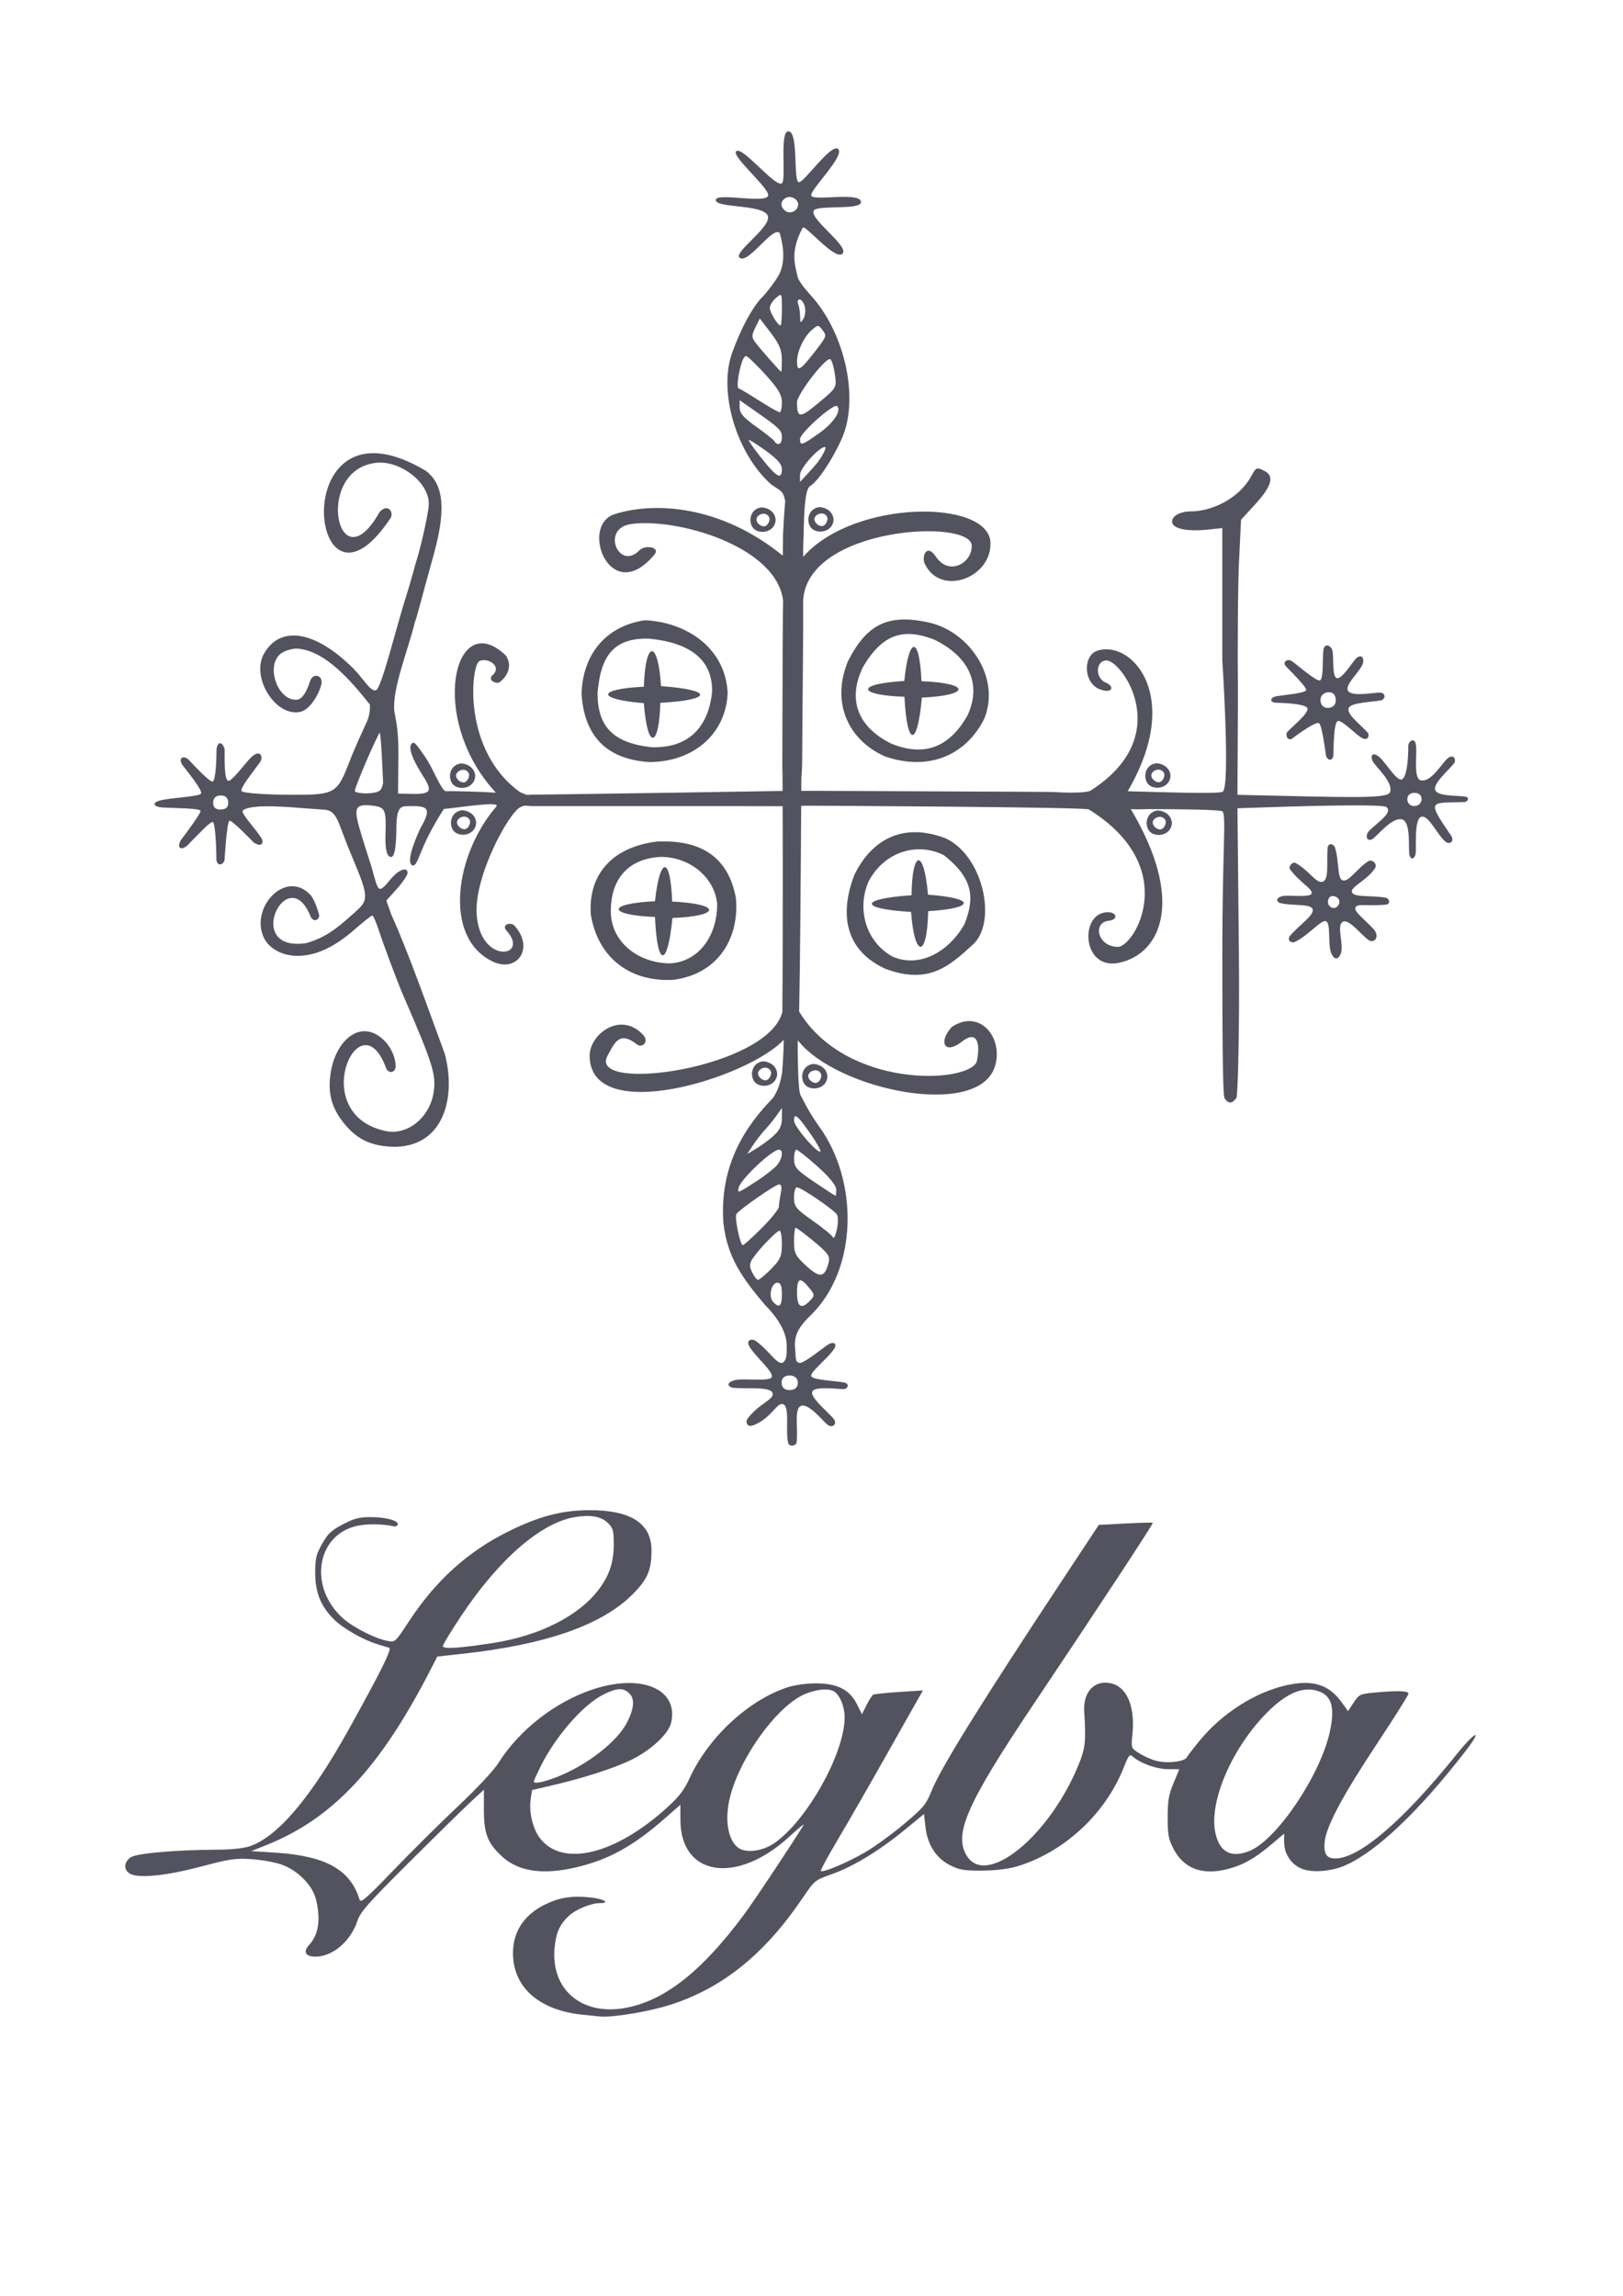 <?xml version="1.0" encoding="UTF-8" standalone="no"?>
<!-- Created with Inkscape (http://www.inkscape.org/) -->

<svg
   xmlns:dc="http://purl.org/dc/elements/1.1/"
   xmlns:cc="http://creativecommons.org/ns#"
   xmlns:rdf="http://www.w3.org/1999/02/22-rdf-syntax-ns#"
   xmlns:svg="http://www.w3.org/2000/svg"
   xmlns="http://www.w3.org/2000/svg"
   xmlns:sodipodi="http://sodipodi.sourceforge.net/DTD/sodipodi-0.dtd"
   xmlns:inkscape="http://www.inkscape.org/namespaces/inkscape"
   width="210mm"
   height="297mm"
   viewBox="0 0 210 297"
   version="1.1"
   id="svg8"
   inkscape:version="0.92.2 (5c3e80d, 2017-08-06)"
   sodipodi:docname="Vertical.svg">
  <defs
     id="defs2" />
  <sodipodi:namedview
     id="base"
     pagecolor="#ffffff"
     bordercolor="#666666"
     borderopacity="1.0"
     inkscape:pageopacity="0.0"
     inkscape:pageshadow="2"
     inkscape:zoom="0.7"
     inkscape:cx="568.85475"
     inkscape:cy="451.68303"
     inkscape:document-units="mm"
     inkscape:current-layer="layer1"
     showgrid="false"
     inkscape:window-width="2560"
     inkscape:window-height="1340"
     inkscape:window-x="2560"
     inkscape:window-y="27"
     inkscape:window-maximized="1" />
  <g
     inkscape:label="Layer 1"
     inkscape:groupmode="layer"
     id="layer1">
    <g
       id="g891"
       transform="matrix(0.312,0,0,0.312,9.97,193.028)">
      <g
         transform="translate(-719.973,-583.123)"
         id="g102" />
      <path
         inkscape:connector-curvature="0"
         id="path4703"
         d="m 209.231,216.649 c -17.992,-1.966 -28.629,-11.646 -28.444,-25.882 0.115,-8.848 4.884,-15.797 13.708,-19.976 5.864,-2.777 10.934,-3.525 18.429,-2.718 5.659,0.609 8.463,2.346 3.788,2.346 -3.609,0 -10.046,2.684 -12.844,5.356 -3.722,3.555 -5.167,6.765 -5.799,12.893 -1.785,17.303 10.896,28.38 28.93,25.27 16.388,-2.826 31.966,-15.011 49.669,-38.85 4.1,-5.52 20.922,-30.835 24.62,-37.051 0.454,-0.762 -2.101,1.319 -5.68,4.626 -21.912,20.255 -45.314,16.779 -45.391,-6.742 l -0.017,-6.278 -6.674,5.847 c -11.915,10.437 -21.333,15.904 -33.07,19.196 -15.401,4.32 -26.726,3.175 -34.01,-3.438 -6.146,-5.581 -7.72,-9.531 -7.72,-19.371 v -8.474 l -5.063,4.66 c -2.785,2.562 -14.265,13.818 -25.511,25.012 -17.504,17.423 -20.656,20.983 -21.895,24.732 -2.788,8.435 -10.297,14.818 -17.434,14.818 -4.131,0 -5.197,-2.056 -2.542,-4.905 3.892,-4.175 4.848,-10.69 2.779,-18.947 -1.486,-5.93 -7.766,-12.16 -14.569,-14.451 -2.785,-0.938 -8.378,-1.906 -12.428,-2.153 -6.428,-0.391 -9.002,-0.009 -20.232,2.99 -13.755,3.675 -25.112,4.976 -29.251,3.35 -3.328,-1.307 -3.458,-5.013 -0.25,-7.126 2.471,-1.627 18.876,-3.052 35.99,-3.126 5.765,-0.023 10.819,-0.57 13.364,-1.441 11.594,-3.971 25.362,-20.251 41.064,-48.56 13.537,-24.403 17.944,-33.302 16.688,-33.703 -0.668,-0.213 -2.872,-0.886 -4.897,-1.495 -5.79,-1.74 -14.039,-6.427 -17.843,-10.137 -5.557,-5.42 -7.934,-11.24 -7.934,-19.428 0,-6.054 0.365,-7.588 2.86,-12.028 2.387,-4.247 3.809,-5.586 8.597,-8.095 4.69,-2.459 6.787,-3.007 11.502,-3.007 6.417,0 11.854,1.503 11.261,3.112 -0.213,0.578 -0.956,0.909 -1.652,0.736 -4.337,-1.081 -11.397,-1.145 -15.563,-0.141 -16.778,4.045 -19.754,25.739 -5.272,38.43 4.28,3.751 13.191,8.243 18.244,9.196 3.196,0.602 3.208,0.591 8.841,-8.017 11.079,-16.934 24.457,-29.042 41.278,-37.359 12.81,-6.334 22.101,-8.772 33.602,-8.817 17.182,-0.067 25.758,5.467 25.771,16.631 0.008,8.188 -1.62,11.999 -7.779,18.19 -12.707,12.772 -35.848,20.883 -70.467,24.697 l -10.587,1.167 -3.097,6.014 C 125.556,114.473 105.946,135.366 78.609,146.311 l -6.341,2.539 10.024,0.645 c 20.864,1.341 31.071,7.05 34.88,19.506 0.464,1.519 2.8,-0.511 14.088,-12.244 7.442,-7.736 19.526,-19.719 26.854,-26.63 7.799,-7.355 14.701,-14.747 16.644,-17.825 8.705,-13.788 23.583,-25.366 39.234,-30.529 20.027,-6.607 35.35,-0.196 32.451,13.576 -1.019,4.839 -8.364,11.696 -16.957,15.833 -7.289,3.509 -20.105,7.582 -33.75,10.726 l -7.053,1.625 -0.577,3.873 c -0.773,5.173 0.896,12.192 3.81,16.031 9.315,12.273 31.322,6.933 53.032,-12.869 4.667,-4.257 6.919,-7.177 8.871,-11.504 7.7,-17.067 24.224,-32.561 40.571,-38.042 3.078,-1.032 7.771,-1.705 11.968,-1.717 8.896,-0.024 14.062,2.602 17.101,8.694 l 2.038,4.086 1.925,-3.793 c 1.059,-2.086 2.277,-4.011 2.708,-4.279 0.431,-0.267 5.257,-0.777 10.724,-1.132 l 9.939,-0.646 -2.319,4.076 c -1.276,2.242 -7.605,13.444 -14.066,24.893 -6.46,11.449 -15.042,26.361 -19.07,33.136 -4.029,6.777 -7.13,12.515 -6.893,12.754 0.834,0.838 11.333,-3.608 18.521,-7.843 3.992,-2.352 11.217,-7.608 16.055,-11.679 7.928,-6.671 9.039,-8.001 11.256,-13.474 4.062,-10.029 20.176,-35.959 56.308,-90.61 l 13.151,-19.892 11.048,-0.575 c 6.076,-0.316 11.188,-0.452 11.36,-0.303 0.326,0.283 -22.319,34.714 -49.557,75.355 -27.549,41.104 -33.099,53.679 -27.651,62.657 8.131,13.402 34.506,-8.188 46.592,-38.139 2.634,-6.528 2.9,-9.217 2.155,-21.742 -0.478,-8.035 4.308,-13.068 11.019,-11.587 6.692,1.477 10.129,9.582 8.973,21.16 -0.563,5.646 -0.544,5.708 2.414,7.628 1.64,1.065 4.583,2.466 6.541,3.114 4.619,1.529 12.511,0.808 13.654,-1.248 0.47,-0.844 2.918,-4.026 5.441,-7.073 9.258,-11.181 22.778,-19.805 35.614,-22.718 10.955,-2.486 17.721,-0.44 23.066,6.975 l 2.678,3.715 2.334,-3.543 c 2.234,-3.392 2.602,-3.569 8.628,-4.14 9.408,-0.893 14.12,-0.75 14.12,0.428 0,0.571 -5.825,9.835 -12.944,20.586 -14.349,21.668 -21.072,34.218 -21.797,40.698 -0.565,5.035 0.689,7.067 4.361,7.067 10.003,0 28.159,-15.58 50.396,-43.248 7.786,-9.688 11.062,-10.884 3.694,-1.35 -19.214,24.867 -36.855,41.648 -49.865,47.431 -5.487,2.439 -13.076,3.148 -17.542,1.638 -4.629,-1.565 -7.859,-6.15 -7.859,-11.156 v -3.636 l -4.833,4.11 c -7.13,6.062 -12.05,8.877 -18.449,10.556 -10.652,2.794 -18.402,-0.103 -22.694,-8.485 -2.02,-3.944 -2.354,-5.793 -2.343,-12.952 0.009,-6.904 0.431,-9.354 2.425,-14.134 l 2.412,-5.783 -4.726,-0.018 c -4.709,-0.017 -11.501,-2.438 -14.492,-5.159 -1.377,-1.252 -1.734,-0.825 -3.944,4.723 -7.628,19.149 -24.864,35.022 -44.289,40.786 -3.474,1.03 -8.768,1.662 -14.268,1.703 -7.446,0.053 -9.413,-0.266 -13.224,-2.151 -5.848,-2.893 -9.503,-8.524 -10.336,-15.924 l -0.606,-5.385 -8.138,6.673 c -10.495,8.606 -21.281,15.148 -30.146,18.282 -7.017,2.481 -7.086,2.538 -12.12,9.968 -15.712,23.187 -33.113,37.219 -54.777,44.171 -8.729,2.801 -23.492,5.285 -28.999,4.878 -0.76,-0.054 -4.281,-0.418 -7.825,-0.806 z m 277.169,-67.939 c 11.367,-4.772 29.363,-31.632 33.186,-49.53 2.024,-9.476 0.832,-14.31 -4.031,-16.352 -6.386,-2.682 -13.572,0.087 -21.912,8.445 -14.602,14.631 -24.27,36.96 -21.601,49.886 1.688,8.171 6.658,10.784 14.358,7.551 z m -197.18,-3.198 c 13.51,-9.341 29.103,-37.261 29.103,-52.107 0,-4.614 -2.087,-9.525 -4.63,-10.893 -2.605,-1.401 -8.691,-0.499 -13.398,1.985 -11.204,5.913 -25.34,25.902 -29.416,41.594 -2.801,10.784 -0.526,20.575 5.179,22.282 3.707,1.109 9.122,-0.065 13.161,-2.86 z m -89.895,-27.518 c 12.265,-4.858 24.779,-14.635 28.753,-22.465 2.916,-5.744 3.261,-9.752 1.032,-11.991 -2.537,-2.55 -5.157,-2.444 -10.917,0.441 -8.358,4.186 -19.804,17.322 -25.962,29.795 -1.536,3.11 -2.793,5.888 -2.793,6.171 0,1.164 4.031,0.368 9.887,-1.951 z M 172.407,62.583 c 19.303,-2.969 35.705,-11.249 43.928,-22.175 4.482,-5.956 6.246,-11.316 6.246,-18.983 0,-5.369 -0.305,-6.492 -2.308,-8.504 -2.81,-2.824 -7.184,-3.642 -13.737,-2.57 -14.096,2.306 -31.415,17.3 -47.08,40.761 -4.27,6.394 -7.762,12.134 -7.762,12.757 0,1.282 6.75,0.863 20.714,-1.285 z"
         style="fill:#535360;fill-opacity:1;stroke:none;stroke-width:0.923" />
    </g>
    <g
       transform="matrix(0.85,0,0,0.85,11.5,-56.95)"
       id="layer1-3"
       inkscape:label="Layer 1"
       style="fill:#535360;fill-opacity:1">
      <g
         transform="matrix(0.746,0,0,0.746,-18.055,-14.978)"
         id="g1007"
         style="fill:#535360;fill-opacity:1">
        <g
           transform="matrix(0.924,0,0,0.885,15.238,124.802)"
           style="fill:#535360;fill-opacity:1"
           id="g2167">
          <path
             style="fill:#535360;fill-opacity:1;fill-rule:nonzero;stroke:none;stroke-width:0.667"
             d="m 164.417,28.558 c 0.917,0 1.937,0.78 1.925,1.703 -0.015,1.144 -0.972,1.851 -1.889,1.851 -0.917,0 -1.816,-1.041 -1.816,-1.889 0,-0.811 0.863,-1.666 1.779,-1.666 z m -2,22.599 c 0.326,0.045 0.332,0.93 0.332,3.26 0,2.073 -0.132,3.769 -0.295,3.769 -0.609,0 -2.372,-3.005 -2.372,-4.045 0,-0.595 0.601,-1.625 1.334,-2.289 0.494,-0.447 0.804,-0.722 1,-0.695 z m 4.248,1.029 c 0.399,0 0.909,0.729 1.132,1.619 0.223,0.89 0.088,2.164 -0.301,2.832 -0.626,1.076 -0.709,1.013 -0.727,-0.562 -0.011,-0.978 -0.203,-2.254 -0.426,-2.834 -0.223,-0.58 -0.078,-1.055 0.321,-1.055 z m -8.797,4.387 2.423,3.307 c 1.876,2.558 2.429,3.948 2.441,6.141 0.009,1.558 -0.059,2.822 -0.15,2.809 -0.24,-0.034 -4.663,-5.274 -5.754,-6.816 -0.786,-1.112 -0.778,-1.603 0.059,-3.37 z m 12.835,1.72 c 0.301,-7.09e-4 0.539,0.315 0.998,0.942 1.025,1.401 1.046,1.35 -2.285,5.789 -2.67,3.558 -3.334,3.853 -3.334,1.475 0,-2.317 1.524,-5.72 3.252,-7.26 0.707,-0.63 1.069,-0.945 1.369,-0.945 z m -15.846,6.959 c 0.033,0.004 0.065,0.012 0.098,0.027 0.436,0.195 2.368,2.167 4.293,4.383 2.733,3.146 3.5,4.523 3.5,6.278 0,1.236 -0.225,2.245 -0.5,2.244 -0.275,-0.001 -2.3,-1.2 -4.5,-2.664 -2.2,-1.464 -4.26,-2.75 -4.577,-2.857 -0.317,-0.107 -0.224,-1.893 0.207,-3.967 0.449,-2.161 0.922,-3.334 1.381,-3.437 0.033,-0.007 0.065,-0.009 0.098,-0.005 z m 18.529,0.682 c 0.036,0.007 0.066,0.023 0.091,0.048 0.325,0.325 0.769,1.928 0.985,3.563 0.391,2.96 0.375,2.99 -3.596,6.457 -4.142,3.616 -4.785,3.6 -4.785,-0.106 0,-1.841 6.18,-10.181 7.305,-9.963 z m -19.971,9.473 3.5,2.554 c 5.352,3.908 5.832,4.404 5.832,6.039 0,1.568 -0.936,2.036 -1.676,0.838 -0.232,-0.375 -2.049,-1.885 -4.039,-3.355 -2.737,-2.022 -3.617,-3.087 -3.617,-4.375 z m 21.309,1.318 c 0.095,-0.011 0.167,0.005 0.213,0.051 1.043,1.043 -0.814,3.933 -4.059,6.315 -3.764,2.763 -4.131,2.876 -4.131,1.276 0,-1.326 6.553,-7.481 7.977,-7.641 z m -19.29,7.838 c 0.012,-0.003 0.031,-3.55e-4 0.055,0.006 0.343,0.094 1.827,1.081 3.592,2.401 2.631,1.968 3.666,3.185 3.666,4.312 0,1.971 -0.73,1.992 -2.42,0.071 -1.812,-2.061 -4.912,-6.332 -4.912,-6.768 0,-0.012 0.006,-0.02 0.019,-0.022 z m 13.914,84.32 c 1.906,0.014 60.334,0.313 61.186,0.866 20.64,13.386 9.988,31.786 6.364,31.691 -4.483,-0.118 -5.565,-5.595 -2.023,-6.027 2.482,-0.264 1.761,-2.445 -1.012,-1.878 -5.389,1.103 -4.588,13.387 3.421,11.546 9.16,-2.105 14.547,-14.312 2.516,-35.4 1.829,0.09 2.736,-0.011 3.886,-0.011 7.425,0.002 15.807,0.134 16.32,0.509 0.943,0.689 -0.004,9.011 0.003,32.508 0.005,17.252 0.054,32.87 0.484,33.608 0.846,1.453 1.781,1.246 2.635,-0.074 0.297,-0.458 0.709,-15.534 0.539,-33.5 l -0.314,-33.244 c 12.92,-0.489 31.636,-1.043 32.86,-0.301 1.892,1.496 -3.507,4.573 -4.188,6.094 -0.482,1.475 0.557,1.897 1.434,1.076 1.594,-1.492 4.072,-4.605 6.076,-4.344 2.36,0.386 1.384,7.363 1.849,8.451 0.466,1.088 1.161,0.539 1.332,-0.614 0.171,-1.152 -0.428,-8.043 1.276,-8.41 1.704,-0.367 3.556,4.443 5.486,5.889 0.642,0.41 1.763,0.011 1.158,-1.36 -2.121,-3.311 -4.041,-6.015 -3.605,-7.037 0.436,-1.022 3.356,-0.723 6.355,-0.878 0.804,0.039 1.338,-1.068 0.281,-1.252 -1.574,-0.273 -5.605,-0.041 -6.515,-1.275 -1.082,-1.467 2.994,-4.867 4.201,-6.643 0.148,-1.022 -0.281,-1.571 -1.158,-1.203 -1.324,0.555 -3.779,5.903 -6.35,5.362 -1.822,-0.384 -0.641,-6.742 -1.158,-8.549 -0.342,-1.195 -1.373,-0.609 -1.601,0.365 -0.012,3.348 -0.314,7.579 -1.483,7.984 -1.095,0.38 -3.501,-3.839 -4.808,-5.059 -1.461,-1.363 -2.212,-0.644 -1.602,0.792 0.496,1.212 4.739,4.925 3.823,7.266 -0.616,1.531 -9.849,1.1 -33.662,0.549 l 0.107,-22.66 c -0.114,-11.917 -0.007,-25.962 0.238,-31.21 l 0.445,-9.543 3.262,-3.726 c 3.485,-3.982 4.109,-6.353 1.973,-7.496 -0.672,-0.36 -1.106,-0.579 -1.443,-0.603 -0.561,-0.041 -0.852,0.46 -1.522,1.757 -2.425,4.689 -8.09,8.119 -13.453,8.145 -2.576,0.013 -4.498,1.365 -3.955,2.781 0.504,1.313 3.67,1.881 7.849,1.41 l 3.147,-0.355 v 30.369 c 0,0 1.821,29.37 0.083,30.416 -0.939,0.565 -13.631,0.091 -20.98,-0.113 12.406,-22.121 0.734,-35.003 -6.723,-32.388 -3.351,1.176 -3.041,8.099 1.148,9.067 2.103,0.723 2.825,-0.853 0.631,-1.769 -2.342,-1.162 -2.071,-5.103 0.307,-5.056 3.41,0.067 15.323,17.562 -3.666,30.073 -1.918,0.69 -7.653,0.267 -8.35,0.238 -1.132,-0.047 -53.04,-0.256 -53.04,-0.256 0,0 -7.104,0.029 -7.366,0.037 -1.556,0.049 -53.501,0.888 -54.495,0.829 -1.384,0.139 -0.974,0.14 -2.647,-0.579 -12.732,-9.564 -10.796,-28.813 -9.06,-30.124 1.485,-1.122 5.642,1.029 2.726,3.438 -0.449,1.146 0.927,1.536 1.557,1.491 0.341,-0.024 3.779,-2.769 1.684,-6.265 -11.488,-11.519 -17.315,14.684 -2.219,31.593 0.714,0.8 0.246,0.015 0,0 -3.588,-0.224 -9.312,-0.403 -11.151,-0.336 -1.153,-0.663 -2.72,-5.273 -4.461,-7.897 -2.027,-3.053 -2.496,-3.768 -3.05,-2.978 -0.67,0.955 0.199,3.337 2.085,6.556 0.935,1.596 2.224,3.406 1.582,4.344 -0.669,0.702 -2.748,0.603 -4.01,0.578 l -2.609,-0.053 0.082,-9.074 c -0.016,-5.925 -0.448,-7.077 -0.939,-10.156 -0.273,-5.533 2.927,-13.295 4.591,-20.343 0.506,-1.298 0.86,-3.207 4.19,-15.706 C 88.965,99.315 87.492,94.395 84.176,91.731 79.495,88.801 75.63,87.613 72.503,87.621 l -8e-6,-8.9e-5 c -17.943,0.046 -11.632,39.444 3.895,14.837 0.629,-1.467 -0.827,-3.286 -2.508,-1.254 -9.214,17.136 -14.492,-9.345 -1.105,-11.309 5.205,-0.907 12.234,4.308 11.975,9.656 -0.101,2.083 -1.843,10.178 -2.849,13.301 -0.177,0.55 -1.082,4.294 -2.101,7.594 -2.043,6.538 -5.464,21.393 -6.699,21.814 -1.235,0.421 -2.775,-2.691 -5.075,-5.073 -8.378,-8.677 -16.089,-9.975 -19.678,-3.311 -2.948,5.474 2.665,14.722 8.108,13.356 2.047,-0.514 3.978,-3.951 4.5,-6.031 0.756,-2.34 -1.767,-3.205 -2.435,-0.979 -0.535,1.781 -1.499,4.051 -2.813,4.208 -4.253,0.507 -7.148,-7.835 -3.58,-10.641 0.966,-0.76 2.666,-1.123 3.416,-1.123 6.399,0.307 12.386,7.918 16.215,12.908 3.55e-4,0.245 0.122,2.107 -0.646,3.879 -0.768,1.772 -2.55,5.726 -3.639,8.656 -2.907,7.825 -3.096,8.262 -12.47,8.262 -6.123,0 -11.309,-0.371 -11.586,-0.86 -0.397,-0.625 2.179,-3.942 4.057,-6.631 0.838,-1.216 0.083,-3.258 -2.045,-1.041 -1.36,1.417 -4.227,5.581 -4.994,5.303 -0.883,-0.321 -0.752,-4.909 -0.762,-7.266 -0.449,-1.812 -1.593,-1.907 -1.793,0.018 -10e-7,2.511 -0.19,7.299 -0.875,7.428 -0.611,0.115 -3.827,-3.386 -5.287,-5.049 -1.166,-1.12 -2.355,-0.398 -1.379,1.209 1.188,1.609 4.445,5.807 4.129,6.596 -0.314,0.648 -5.694,0.949 -7.894,1.367 -3.205,0.449 -3.028,1.745 -0.348,1.871 3.005,0.141 7.858,0.179 8.117,0.727 0.213,0.45 -3.434,5.553 -4.358,6.799 -0.99,1.92 0.17,2.456 1.538,1.117 1.603,-1.654 4.94,-5.516 5.541,-5.316 0.56,0.186 0.799,6.432 0.773,8.297 -0.031,2.279 1.795,1.556 1.831,0.279 0,0 0.48,-8.738 1.096,-8.865 0.616,-0.127 5.33,5.018 5.33,5.018 2.053,1.364 2.329,-0.245 1.528,-1.279 -1.218,-1.98 -4.333,-5.424 -3.959,-6.041 0.335,-0.553 2.478,-1.335 9.134,-0.905 2.488,0.116 5.154,0.422 8.754,0.643 3.103,0.176 2.974,2.766 6.152,10.572 4.36,10.806 3.755,10.243 -0.537,14.27 -2.734,2.537 -5.327,4.703 -9.478,5.934 -14.264,2.207 -3.969,-19.431 1.021,-5.992 0.86,1.446 2.031,0.35 1.822,-0.569 -0.606,-2.315 -1.363,-3.962 -1.966,-4.611 -5.354,-5.868 -13.177,2.781 -10.336,9.69 1.016,2.53 3.923,4.39 7.441,4.414 4.096,0.028 8.151,-1.921 12.785,-6.144 1.911,-1.742 3.634,-3.166 3.828,-3.166 0.194,0 0.854,1.575 1.465,3.5 1.26,3.966 4.089,11.841 5.33,14.834 6.372,15.364 7.199,18 6.835,21.78 -0.574,5.976 -5.366,10.462 -10.32,9.658 -18.027,-3.596 -6.21,-30.831 -0.385,-14.922 0.566,1.962 2.367,1.401 2.234,-0.319 -0.246,-4.116 -3.613,-7.805 -6.777,-7.844 -3.727,-0.045 -6.97,4.293 -7.67,10.264 -0.541,4.615 0.57,8.141 3.719,11.799 2.77,3.218 6.008,4.584 10.859,4.584 10.872,-0.402 13.161,-12.002 10.713,-21.44 -2.932,-8.265 -8.173,-23.875 -11.818,-32.11 l -1.078,-3.217 2.343,-2.737 c 1.288,-1.505 2.342,-3.133 2.342,-3.617 0,-1.483 -1.813,-0.822 -3.399,1.023 -3.109,3.8 -2.908,3.867 -4.537,-2.318 -0.514,-1.788 -1.542,-5 -2.166,-7.172 -1.707,-5.948 -1.917,-7.361 1.513,-7.154 3.633,0.402 3.906,0.41 3.708,6.879 -0.105,3.423 0.347,4.99 1.209,5.048 0.76,0.02 1.16,-1.966 1.198,-6.713 0.028,-3.602 0.494,-4.936 2.008,-4.984 4.686,-0.148 6.131,0.004 3.279,5.098 -1.676,3.79 -3.121,8.1 -1.678,8.574 1.423,-0.109 1.157,-3.778 6.875,-13.048 2.47,-0.167 12.745,-1.951 11.593,-0.559 -9.06,10.948 -11.848,30.01 -0.969,35.658 5.557,2.885 9.487,-3.057 4.949,-8.212 -0.797,-0.905 -2.904,-0.218 -1.791,1.101 5.45,6.195 -5.783,8.097 -6.54,-3.693 -0.561,-8.731 7.048,-23.404 9.669,-24.718 1.176,-0.59 1.504,-0.236 2.391,-0.226 1.041,0.012 53.067,-0.022 54.276,0.013 1.003,0.029 5.774,-0.128 7.68,-0.114 z m 2.904,-82.691 c 0.461,-0.005 -0.418,1.893 -1.682,3.627 -0.281,0.385 -1.257,1.541 -2.168,2.568 l -1.656,1.867 v -1.658 c 0,-1.53 4.177,-6.389 5.506,-6.405 z m 110.951,45.748 c -0.389,-0.038 -0.748,0.251 -0.869,1.043 -0.242,1.583 0.074,6.548 -0.724,6.998 -0.799,0.45 -5.537,-4.045 -6.41,-4.529 -0.873,-0.484 -1.953,0.376 -1.195,1.244 0.758,0.868 4.701,4.877 4.518,5.549 -0.183,0.672 -4.539,1.083 -6.541,1.397 -1.584,0.335 -1.486,1.383 -0.195,1.513 0,0 6.461,0.052 6.994,1.231 0.533,1.179 -4.233,5.007 -4.531,5.66 -0.298,0.653 0.191,1.943 1.137,1.403 1.342,-1.106 5.269,-3.978 5.936,-3.61 0.693,0.368 1.343,5.928 1.59,7.543 0.254,0.917 1.247,1.411 1.598,0.105 0.073,-1.918 0.083,-7.705 0.982,-8.115 0.899,-0.41 4.349,3.541 5.54,4.006 1.19,0.465 1.443,-0.541 1.166,-1.262 -2.554,-2.77 -4.811,-4.447 -4.246,-5.808 0.515,-1.283 5.887,-1.343 7.304,-1.768 1.012,-0.613 0.535,-1.665 -0.291,-1.719 -1.318,-0.086 -6.217,1.032 -7.164,-0.375 -1.004,-1.492 3.262,-4.946 3.334,-6.788 0.055,-1.398 -0.748,-1.439 -1.477,-0.835 -0.729,0.604 -3.203,5.008 -4.369,4.654 -1.167,-0.354 -0.563,-5.567 -1.039,-6.611 -0.238,-0.522 -0.656,-0.888 -1.045,-0.926 z m 0.268,10.803 c 1.283,-0.026 1.558,0.896 1.584,1.865 0.026,0.969 -0.628,1.672 -1.662,1.733 -1.034,0.061 -1.636,-0.712 -1.715,-1.629 -0.079,-0.917 0.51,-1.943 1.793,-1.969 z m -209.498,9.271 c 0.396,3.044 0.497,7.302 0.706,11.619 -0.366,1.742 -0.649,2.209 -3.099,2.387 -1.558,0.113 -3.149,-0.181 -3.149,-0.524 0,-0.926 4.87,-12.748 5.542,-13.482 z m 228.418,13.905 c 2.315,-0.045 1.992,2.998 0.051,3.057 -1.98,0.059 -2.229,-3.036 -0.051,-3.057 z m -263.625,0.609 c 1.029,-0.018 1.707,0.442 1.707,1.705 0,1.263 -0.738,1.49 -1.707,1.525 -0.97,0.035 -1.622,-0.408 -1.621,-1.525 0.001,-1.117 0.592,-1.687 1.621,-1.705 z m 245.24,11.221 c -0.28,-0.016 -0.545,0.178 -0.732,0.639 -0.294,3.438 0.373,7.52 -1.09,8.02 -1.463,0.499 -2.911,-2.559 -6.109,-4.39 -0.785,-0.126 -1.389,0.937 -1.174,1.455 2.205,3.136 5.134,4.606 4.826,5.648 -0.308,1.042 -5.371,0.253 -6.574,0.629 -1.203,0.376 -1.355,1.122 -0.443,1.558 2.679,0.748 6.799,0.065 7.242,1.44 0.443,1.375 -3.091,3.72 -5.127,6.287 -0.323,0.848 -0.019,1.351 0.967,1.351 2.914,-1.214 6.02,-5.345 7.117,-4.863 1.097,0.482 0.379,5.087 1.102,7.227 0.706,1.856 1.64,1.669 2.191,0.158 0.642,-2.318 -1.007,-6.359 0.373,-7.232 1.381,-0.874 4.129,3.093 5.826,4.244 0.987,0.584 2.192,-0.336 1.418,-2.006 -0.982,-1.663 -4.894,-4.494 -4.43,-5.549 0.464,-1.055 2.862,-0.225 6.963,-0.701 0.712,-0.256 0.642,-1.11 -0.115,-1.549 -3.405,-0.64 -7.098,-0.015 -7.59,-1.267 -0.493,-1.253 3.523,-2.804 5.182,-5.734 0.273,-0.88 -0.481,-1.737 -1.44,-1.531 -2.566,1.629 -4.363,4.878 -5.742,4.531 -1.378,-0.347 -0.748,-4.618 -1.822,-7.74 -0.243,-0.381 -0.538,-0.608 -0.819,-0.623 z m 0.254,11.971 c 1.242,-0.052 2.106,1.095 1.248,2.268 -0.733,1.002 -2.176,0.319 -2.176,-0.936 0,-0.733 0.417,-1.332 0.928,-1.332 z M 162.697,230.967 c -0.331,1.932 -0.924,3.779 -1.918,5.297 -5.72,6.122 -11.932,15.181 -10.941,28.92 0.879,7.833 4.142,12.59 9.217,18.832 3.863,4.099 4.919,7.387 4.735,9.986 0,0 0.263,2.801 -0.94,3.299 -1.202,0.498 -3.181,-3.145 -6.074,-5.168 -1.169,-0.471 -1.936,0.231 -1.142,1.533 1.39,2.357 5.076,5.502 4.896,6.834 -0.18,1.332 -6.512,0.19 -8.447,0.885 -1.935,0.696 -0.997,1.585 -0.088,1.689 2.655,0.306 8.157,-0.376 8.678,1.174 0.521,1.55 -3.064,2.38 -5.654,6.15 -0.309,1.171 0.399,1.755 1.506,1.283 4.155,-1.771 5.18,-5.549 6.588,-4.773 1.408,0.776 0.356,6.119 1.035,8.959 0.229,0.598 1.167,0.856 1.816,-0.006 0.464,-3.121 -0.655,-8.122 1.067,-8.647 1.722,-0.525 4.719,3.466 5.75,4.352 1.032,0.885 2.273,-0.069 1.468,-1.242 -0.944,-1.374 -5.299,-4.926 -4.795,-6.356 0.504,-1.43 6.349,-0.471 7.096,-0.611 0.747,-0.14 1.226,-1.176 -0.025,-1.5 -1.868,-0.401 -6.816,-0.543 -7.289,-1.432 -0.473,-0.889 4.178,-4.567 5.174,-6.572 0.056,-0.112 0.114,-0.199 0.125,-0.309 0.023,-0.23 0.035,-0.521 -0.131,-0.682 -0.149,-0.144 -0.408,-0.11 -0.615,-0.096 -0.204,0.014 -0.387,0.087 -0.586,0.178 -0.692,0.314 -5.669,4.687 -6.61,4.386 -0.941,-0.3 -0.717,-0.916 -0.924,-3.226 -0.207,-2.559 0.191,-4.497 3.35,-7.658 10.552,-10.653 10.706,-30.998 1.957,-43.603 -2.643,-3.903 -3.242,-5.648 -4.111,-7.205 -0.351,-0.76 -0.441,-3.535 -0.503,-4.625 -0.031,-0.543 -0.164,-5.766 -0.116,-8.073 8.511,11.463 40.015,18.334 43.568,5.965 1.895,-6.599 -3.41,-13.312 -9.558,-9.008 -3.046,3.481 -1.582,6.538 2.28,3.349 3.271,-2.702 4.134,0.354 3.233,4.647 -1.851,5.021 -28.693,6.378 -39.212,-11.532 0.206,-11.031 0.35,-28.824 0.483,-53.319 0.006,-1.028 0.168,-2.662 0.174,-3.694 0.088,-15.662 0.284,-30.549 0.226,-37.722 0.791,-17.002 36.82,-19.009 37.215,-12.782 0.249,3.912 -4.913,7.32 -7.933,2.593 -1.995,-3.122 -3.212,-0.024 -2.395,1.739 3.518,7.591 14.763,3.153 14.477,-4.938 -0.356,-10.055 -30.203,-10.005 -41.35,3.266 -0.079,-1.701 0.072,-4.2 0.089,-5.175 0.086,-4.925 0.267,-10.239 1.373,-11.089 2.216,-1.302 6.231,-8.524 7.473,-12.054 3.27,-9.296 -0.031,-23.73 -7.32,-32.02 -1.28,-1.456 -2.659,-3.321 -2.84,-4.146 -0.399,-2.268 -1.903,-5.586 1.125,-11.389 0.504,-0.781 6.932,7.399 8.678,6.085 2.047,-1.544 -7.515,-8.246 -6.224,-10.062 0.947,-1.303 10.329,-4.26e-4 10.41,-1.906 -0.002,-2.486 -10.626,-0.147 -10.982,-1.51 -0.509,-1.109 7.736,-9.396 5.869,-10.801 -1.691,-1.1 -7.691,8.161 -8.678,7.711 -1.212,-0.598 0.039,-11.698 -2.266,-11.725 v 0 c -2.013,0.018 -0.364,11.38 -1.45,12 -1.584,0.835 -8.83,-8.843 -10.09,-7.374 -0.995,1.246 7.934,8.949 7.039,10.319 -0.9,1.667 -10.983,-0.772 -11.496,0.783 -0.43,2.054 10.391,0.988 11.474,3.73 0.899,2.701 -8.32,8.844 -6.031,9.807 2.058,0.851 7.074,-7.32 8.625,-5.869 0.361,1.19 1.715,6.042 -0.139,9.68 -0.875,1.602 -2.53,3.911 -3.678,5.132 -2.183,2.321 -4.724,7.233 -6.668,12.887 -3.063,8.908 0.914,23.18 8.674,30.342 2.347,1.602 2.578,1.541 3.061,3.807 -0.227,2.557 -0.374,5.226 -0.487,7.661 -0.031,0.665 0.022,1.674 -0.062,4.907 -13.864,-11.768 -28.561,-12.428 -37.156,-9.547 -7.799,2.614 -0.93,21.571 8.844,9.278 1.34,-1.685 -2.075,-2.318 -3.347,-0.949 -4.497,4.836 -8.583,-5.025 -1.879,-6.06 9.804,-1.512 32.149,4.948 33.616,17.652 -0.092,4.918 -0.125,12.638 -0.17,37.278 -0.005,2.916 0.052,1.249 0.046,4.507 0.134,30.899 -0.038,53.016 -0.038,53.016 -3.1,13.07 -43.07,18.854 -38.621,10.14 1.609,-3.151 2.678,-5.802 6.524,-2.627 1.125,0.928 2.784,-0.64 1.322,-2.247 -5.034,-5.533 -11.748,-0.051 -11.781,4.749 -0.113,16.469 34.962,5.307 42.871,-3.599 -0.012,2.379 -0.338,8.139 -0.466,8.139 z m 0.051,7.588 v 2.358 c 0,1.713 -0.499,2.823 -1.832,4.062 -1.008,0.938 -2.734,2.268 -3.834,2.957 l -2,1.254 1.254,-2 c 0.689,-1.1 1.917,-2.749 2.73,-3.666 0.813,-0.917 1.974,-2.41 2.58,-3.316 z m 2.971,1.925 c 0.031,-0.005 0.065,-0.004 0.101,0.004 0.487,0.107 1.471,1.38 3.262,4.078 1.356,2.042 2.33,3.85 2.164,4.016 -0.607,0.607 -5.83,-5.739 -5.83,-7.084 0,-0.63 0.086,-0.979 0.303,-1.014 z m -3.629,7.705 c 1.129,0 0.723,2.346 -0.664,3.834 -0.727,0.781 -2.602,2.286 -4.166,3.345 -4.333,2.934 -4.425,2.971 -4.047,1.526 0.522,-1.995 7.363,-8.705 8.877,-8.705 z m 3.852,0 c 0.289,0 2.388,1.74 4.666,3.868 2.648,2.473 4.14,4.397 4.14,5.334 0,0.806 -0.074,1.454 -0.166,1.438 -0.092,-0.016 -2.182,-1.442 -4.645,-3.168 -3.944,-2.764 -4.48,-3.396 -4.5,-5.305 -0.012,-1.192 0.215,-2.166 0.504,-2.166 z m -3.826,8 c 0.541,0 0.665,0.676 0.383,2.084 -0.229,1.146 -0.416,2.517 -0.416,3.049 0,0.531 -1.695,2.743 -3.768,4.915 -2.072,2.173 -3.964,3.951 -4.203,3.951 -0.601,0 -1.88,-6.513 -1.41,-7.184 0.788,-1.127 8.646,-6.816 9.414,-6.816 z m 3.938,0.666 c 0.914,0 8.251,5.228 8.857,6.311 0.28,0.5 0.264,2.06 -0.035,3.467 -0.299,1.406 -0.676,2.209 -0.836,1.783 -0.16,-0.426 -2.165,-2.15 -4.457,-3.832 -3.736,-2.742 -4.166,-3.299 -4.166,-5.393 0,-1.284 0.286,-2.336 0.637,-2.336 z m -0.26,9.334 c 0.208,0 2.023,1.421 4.033,3.156 3.107,2.682 3.595,3.406 3.246,4.832 -0.856,3.501 -1.912,3.683 -4.902,0.838 -2.457,-2.338 -2.754,-2.953 -2.754,-5.722 0,-1.707 0.169,-3.104 0.377,-3.104 z m -3.549,0.666 c 0.278,0 0.501,1.426 0.498,3.167 -0.005,2.711 -0.346,3.526 -2.375,5.666 -1.303,1.375 -2.602,2.5 -2.887,2.5 -0.285,0 -0.876,-0.786 -1.315,-1.748 -0.65,-1.426 -0.608,-2.039 0.229,-3.315 1.433,-2.188 5.243,-6.271 5.85,-6.271 z m 4.576,11.451 c 0.414,-0.006 1.026,0.553 1.891,1.652 1.305,1.659 1.321,1.847 0.277,3 -1.925,2.128 -2.906,1.53 -2.906,-1.77 0,-1.933 0.206,-2.875 0.738,-2.883 z m -5.058,0.549 c 0.707,0 0.986,0.757 0.986,2.668 0,2.804 -0.622,3.326 -1.993,1.674 -1.04,-1.253 -0.323,-4.342 1.006,-4.342 z m 2.713,21.388 c 1.054,10e-4 1.792,0.587 1.792,1.729 1.4e-4,1.142 -0.813,1.628 -1.813,1.628 -1,0 -1.775,-0.487 -1.777,-1.685 -0.002,-1.198 0.744,-1.673 1.798,-1.672 z"
             id="path914"
             inkscape:connector-curvature="0"
             sodipodi:nodetypes="cssscsssccsccccscscccccsccscscccccscccsccccsccccssscccssccscccsccscssscsscscccccccccccccccccccccsscccccccccccccccccsscsccscscscccsccscsccccccscsccscscccccccssccccssccccccccccccccccscsccccccccccccccsccsccccsccccccsccscscccccccccssscsssszsccscscscccccccccccccccccscccsccscccscccscccccscccsccccccccccccccccccccccccsccsccscccscccccccccccccccccccccccccccscscscsccsccssssccsccccccccccscccccccccsccsscssssccscsssscssccccccsscsccsscssscssscscssssccsssscccssssccsssccccssccccccccccccccccc" />
          <path
             style="color:#000000;font-style:normal;font-variant:normal;font-weight:normal;font-stretch:normal;font-size:medium;line-height:normal;font-family:sans-serif;font-variant-ligatures:normal;font-variant-position:normal;font-variant-caps:normal;font-variant-numeric:normal;font-variant-alternates:normal;font-feature-settings:normal;text-indent:0;text-align:start;text-decoration:none;text-decoration-line:none;text-decoration-style:solid;text-decoration-color:#000000;letter-spacing:normal;word-spacing:normal;text-transform:none;writing-mode:lr-tb;direction:ltr;text-orientation:mixed;dominant-baseline:auto;baseline-shift:baseline;text-anchor:start;white-space:normal;shape-padding:0;clip-rule:nonzero;display:inline;overflow:visible;visibility:visible;opacity:1;isolation:auto;mix-blend-mode:normal;color-interpolation:sRGB;color-interpolation-filters:linearRGB;solid-color:#000000;solid-opacity:1;vector-effect:none;fill:#535360;fill-opacity:1;fill-rule:nonzero;stroke:none;stroke-width:2.634;stroke-linecap:butt;stroke-linejoin:miter;stroke-miterlimit:4;stroke-dasharray:none;stroke-dashoffset:0;stroke-opacity:1;color-rendering:auto;image-rendering:auto;shape-rendering:auto;text-rendering:auto;enable-background:accumulate"
             d="m 132.523,126.128 c -8.769,1.334 -13.789,8.011 -14.021,16.978 0.608,10.001 5.777,15.153 15.115,15.73 10.266,-0.178 16.781,-7.006 17.153,-15.932 -0.461,-10.162 -8.788,-16.286 -18.247,-16.775 z m 0.884,4.243 c 8.762,0.914 14.029,4.6 13.927,12.192 -0.788,8.514 -5.477,13.123 -13.409,12.836 -8.643,-0.996 -11.873,-4.923 -11.894,-12.443 0.674,-8.559 3.508,-12.792 11.376,-12.585 z"
             id="path1348"
             inkscape:connector-curvature="0"
             sodipodi:nodetypes="cccccccccc" />
          <path
             style="color:#000000;font-style:normal;font-variant:normal;font-weight:normal;font-stretch:normal;font-size:medium;line-height:normal;font-family:sans-serif;font-variant-ligatures:normal;font-variant-position:normal;font-variant-caps:normal;font-variant-numeric:normal;font-variant-alternates:normal;font-feature-settings:normal;text-indent:0;text-align:start;text-decoration:none;text-decoration-line:none;text-decoration-style:solid;text-decoration-color:#000000;letter-spacing:normal;word-spacing:normal;text-transform:none;writing-mode:lr-tb;direction:ltr;text-orientation:mixed;dominant-baseline:auto;baseline-shift:baseline;text-anchor:start;white-space:normal;shape-padding:0;clip-rule:nonzero;display:inline;overflow:visible;visibility:visible;opacity:1;isolation:auto;mix-blend-mode:normal;color-interpolation:sRGB;color-interpolation-filters:linearRGB;solid-color:#000000;solid-opacity:1;vector-effect:none;fill:#535360;fill-opacity:1;fill-rule:nonzero;stroke:none;stroke-width:2.634;stroke-linecap:butt;stroke-linejoin:miter;stroke-miterlimit:4;stroke-dasharray:none;stroke-dashoffset:0;stroke-opacity:1;color-rendering:auto;image-rendering:auto;shape-rendering:auto;text-rendering:auto;enable-background:accumulate"
             d="m 207.45,148.801 c 3.665,-9.524 -3.372,-20.158 -12.392,-22.184 -9.021,-2.027 -13.615,0.546 -17.723,8.952 -3.765,9.553 0.049,18.185 8.153,21.945 9.565,3.464 17.889,-0.161 21.962,-8.713 z m -3.721,-0.721 c -4.199,7.745 -9.939,9.462 -16.914,6.461 -7.564,-3.987 -9.513,-10.312 -6.213,-17.53 4.228,-7.603 8.869,-9.253 15.825,-6.394 7.649,3.899 10.505,10.273 7.301,17.463 z"
             id="path1348-3"
             inkscape:connector-curvature="0"
             sodipodi:nodetypes="czcccccccc" />
          <path
             style="color:#000000;font-style:normal;font-variant:normal;font-weight:normal;font-stretch:normal;font-size:medium;line-height:normal;font-family:sans-serif;font-variant-ligatures:normal;font-variant-position:normal;font-variant-caps:normal;font-variant-numeric:normal;font-variant-alternates:normal;font-feature-settings:normal;text-indent:0;text-align:start;text-decoration:none;text-decoration-line:none;text-decoration-style:solid;text-decoration-color:#000000;letter-spacing:normal;word-spacing:normal;text-transform:none;writing-mode:lr-tb;direction:ltr;text-orientation:mixed;dominant-baseline:auto;baseline-shift:baseline;text-anchor:start;white-space:normal;shape-padding:0;clip-rule:nonzero;display:inline;overflow:visible;visibility:visible;opacity:1;isolation:auto;mix-blend-mode:normal;color-interpolation:sRGB;color-interpolation-filters:linearRGB;solid-color:#000000;solid-opacity:1;vector-effect:none;fill:#535360;fill-opacity:1;fill-rule:nonzero;stroke:none;stroke-width:2.634;stroke-linecap:butt;stroke-linejoin:miter;stroke-miterlimit:4;stroke-dasharray:none;stroke-dashoffset:0;stroke-opacity:1;color-rendering:auto;image-rendering:auto;shape-rendering:auto;text-rendering:auto;enable-background:accumulate"
             d="m 185.6,206.488 c 9.515,3.69 14.045,-0.531 19.363,-5.627 5.319,-5.097 2.341,-20.325 -6.054,-24.454 -9.543,-3.789 -16.394,0.36 -20.175,8.455 -3.489,9.556 -1.676,17.532 6.866,21.626 z m 1.465,-2.881 c -5.988,-3.547 -7.74,-11.191 -5.17,-17.262 3.424,-6.837 10.732,-9.177 16.643,-6.037 6.355,5.245 6.884,9.657 4.544,15.844 -3.515,6.564 -10.18,10.274 -16.018,7.455 z"
             id="path1348-3-6"
             inkscape:connector-curvature="0"
             sodipodi:nodetypes="czcccccccc" />
          <path
             style="color:#000000;font-style:normal;font-variant:normal;font-weight:normal;font-stretch:normal;font-size:medium;line-height:normal;font-family:sans-serif;font-variant-ligatures:normal;font-variant-position:normal;font-variant-caps:normal;font-variant-numeric:normal;font-variant-alternates:normal;font-feature-settings:normal;text-indent:0;text-align:start;text-decoration:none;text-decoration-line:none;text-decoration-style:solid;text-decoration-color:#000000;letter-spacing:normal;word-spacing:normal;text-transform:none;writing-mode:lr-tb;direction:ltr;text-orientation:mixed;dominant-baseline:auto;baseline-shift:baseline;text-anchor:start;white-space:normal;shape-padding:0;clip-rule:nonzero;display:inline;overflow:visible;visibility:visible;opacity:1;isolation:auto;mix-blend-mode:normal;color-interpolation:sRGB;color-interpolation-filters:linearRGB;solid-color:#000000;solid-opacity:1;vector-effect:none;fill:#535360;fill-opacity:1;fill-rule:nonzero;stroke:none;stroke-width:2.634;stroke-linecap:butt;stroke-linejoin:miter;stroke-miterlimit:4;stroke-dasharray:none;stroke-dashoffset:0;stroke-opacity:1;color-rendering:auto;image-rendering:auto;shape-rendering:auto;text-rendering:auto;enable-background:accumulate"
             d="m 138.837,209.018 c 10.106,-1.421 14.545,-9.913 13.753,-18.847 -1.744,-9.866 -8.183,-13.5 -17.526,-13.009 -10.179,1.347 -15.157,7.978 -14.509,16.888 1.616,10.044 8.828,15.56 18.282,14.968 z m -0.736,-3.789 c -6.66,8.5e-4 -12.816,-4.48 -13.132,-11.496 -0.187,-8.548 4.415,-12.696 10.984,-13.047 6.73,0.004 11.976,4.974 12.496,10.831 0.037,7.236 -3.94,13.29 -10.348,13.712 z"
             id="path1348-3-7"
             inkscape:connector-curvature="0"
             sodipodi:nodetypes="cccccccccc" />
          <path
             style="color:#000000;font-style:normal;font-variant:normal;font-weight:normal;font-stretch:normal;font-size:medium;line-height:normal;font-family:sans-serif;font-variant-ligatures:normal;font-variant-position:normal;font-variant-caps:normal;font-variant-numeric:normal;font-variant-alternates:normal;font-feature-settings:normal;text-indent:0;text-align:start;text-decoration:none;text-decoration-line:none;text-decoration-style:solid;text-decoration-color:#000000;letter-spacing:normal;word-spacing:normal;text-transform:none;writing-mode:lr-tb;direction:ltr;text-orientation:mixed;dominant-baseline:auto;baseline-shift:baseline;text-anchor:start;white-space:normal;shape-padding:0;clip-rule:nonzero;display:inline;overflow:visible;visibility:visible;opacity:1;isolation:auto;mix-blend-mode:normal;color-interpolation:sRGB;color-interpolation-filters:linearRGB;solid-color:#000000;solid-opacity:1;vector-effect:none;fill:#535360;fill-opacity:1;fill-rule:nonzero;stroke:none;stroke-width:0.455;stroke-linecap:butt;stroke-linejoin:miter;stroke-miterlimit:4;stroke-dasharray:none;stroke-dashoffset:0;stroke-opacity:1;color-rendering:auto;image-rendering:auto;shape-rendering:auto;text-rendering:auto;enable-background:accumulate"
             d="m 91.862,159.142 c -1.517,0.231 -2.385,1.386 -2.425,2.936 0.105,1.73 0.999,2.621 2.614,2.72 1.776,-0.031 2.902,-1.212 2.967,-2.755 -0.08,-1.758 -1.52,-2.817 -3.156,-2.901 z m 0.499,1.465 c 0.782,0.011 1.329,0.631 1.316,1.249 -0.014,0.618 -0.533,1.712 -1.302,1.664 -0.769,-0.048 -1.551,-0.813 -1.595,-1.532 -0.044,-0.719 0.8,-1.392 1.582,-1.381 z"
             id="path1348-5"
             inkscape:connector-curvature="0"
             sodipodi:nodetypes="ccccczzzzz" />
          <path
             style="color:#000000;font-style:normal;font-variant:normal;font-weight:normal;font-stretch:normal;font-size:medium;line-height:normal;font-family:sans-serif;font-variant-ligatures:normal;font-variant-position:normal;font-variant-caps:normal;font-variant-numeric:normal;font-variant-alternates:normal;font-feature-settings:normal;text-indent:0;text-align:start;text-decoration:none;text-decoration-line:none;text-decoration-style:solid;text-decoration-color:#000000;letter-spacing:normal;word-spacing:normal;text-transform:none;writing-mode:lr-tb;direction:ltr;text-orientation:mixed;dominant-baseline:auto;baseline-shift:baseline;text-anchor:start;white-space:normal;shape-padding:0;clip-rule:nonzero;display:inline;overflow:visible;visibility:visible;opacity:1;isolation:auto;mix-blend-mode:normal;color-interpolation:sRGB;color-interpolation-filters:linearRGB;solid-color:#000000;solid-opacity:1;vector-effect:none;fill:#535360;fill-opacity:1;fill-rule:nonzero;stroke:none;stroke-width:0.455;stroke-linecap:butt;stroke-linejoin:miter;stroke-miterlimit:4;stroke-dasharray:none;stroke-dashoffset:0;stroke-opacity:1;color-rendering:auto;image-rendering:auto;shape-rendering:auto;text-rendering:auto;enable-background:accumulate"
             d="m 92.074,169.932 c -1.517,0.231 -2.385,1.386 -2.425,2.936 0.105,1.73 0.999,2.621 2.614,2.72 1.776,-0.031 2.902,-1.212 2.967,-2.755 -0.08,-1.758 -1.52,-2.817 -3.156,-2.901 z m 0.499,1.465 c 0.782,0.011 1.329,0.631 1.316,1.249 -0.014,0.618 -0.533,1.712 -1.302,1.664 -0.769,-0.048 -1.551,-0.813 -1.595,-1.532 -0.044,-0.719 0.8,-1.392 1.582,-1.381 z"
             id="path1348-5-3"
             inkscape:connector-curvature="0"
             sodipodi:nodetypes="ccccczzzzz" />
          <path
             style="color:#000000;font-style:normal;font-variant:normal;font-weight:normal;font-stretch:normal;font-size:medium;line-height:normal;font-family:sans-serif;font-variant-ligatures:normal;font-variant-position:normal;font-variant-caps:normal;font-variant-numeric:normal;font-variant-alternates:normal;font-feature-settings:normal;text-indent:0;text-align:start;text-decoration:none;text-decoration-line:none;text-decoration-style:solid;text-decoration-color:#000000;letter-spacing:normal;word-spacing:normal;text-transform:none;writing-mode:lr-tb;direction:ltr;text-orientation:mixed;dominant-baseline:auto;baseline-shift:baseline;text-anchor:start;white-space:normal;shape-padding:0;clip-rule:nonzero;display:inline;overflow:visible;visibility:visible;opacity:1;isolation:auto;mix-blend-mode:normal;color-interpolation:sRGB;color-interpolation-filters:linearRGB;solid-color:#000000;solid-opacity:1;vector-effect:none;fill:#535360;fill-opacity:1;fill-rule:nonzero;stroke:none;stroke-width:0.455;stroke-linecap:butt;stroke-linejoin:miter;stroke-miterlimit:4;stroke-dasharray:none;stroke-dashoffset:0;stroke-opacity:1;color-rendering:auto;image-rendering:auto;shape-rendering:auto;text-rendering:auto;enable-background:accumulate"
             d="m 158.552,227.813 c -1.517,0.231 -2.385,1.386 -2.425,2.936 0.105,1.73 0.999,2.621 2.614,2.72 1.776,-0.031 2.902,-1.212 2.967,-2.755 -0.08,-1.758 -1.52,-2.817 -3.156,-2.901 z m 0.499,1.465 c 0.782,0.011 1.329,0.631 1.316,1.249 -0.014,0.618 -0.533,1.712 -1.302,1.664 -0.769,-0.048 -1.551,-0.813 -1.595,-1.532 -0.044,-0.719 0.8,-1.392 1.582,-1.381 z"
             id="path1348-5-5"
             inkscape:connector-curvature="0"
             sodipodi:nodetypes="ccccczzzzz" />
          <path
             style="color:#000000;font-style:normal;font-variant:normal;font-weight:normal;font-stretch:normal;font-size:medium;line-height:normal;font-family:sans-serif;font-variant-ligatures:normal;font-variant-position:normal;font-variant-caps:normal;font-variant-numeric:normal;font-variant-alternates:normal;font-feature-settings:normal;text-indent:0;text-align:start;text-decoration:none;text-decoration-line:none;text-decoration-style:solid;text-decoration-color:#000000;letter-spacing:normal;word-spacing:normal;text-transform:none;writing-mode:lr-tb;direction:ltr;text-orientation:mixed;dominant-baseline:auto;baseline-shift:baseline;text-anchor:start;white-space:normal;shape-padding:0;clip-rule:nonzero;display:inline;overflow:visible;visibility:visible;opacity:1;isolation:auto;mix-blend-mode:normal;color-interpolation:sRGB;color-interpolation-filters:linearRGB;solid-color:#000000;solid-opacity:1;vector-effect:none;fill:#535360;fill-opacity:1;fill-rule:nonzero;stroke:none;stroke-width:0.455;stroke-linecap:butt;stroke-linejoin:miter;stroke-miterlimit:4;stroke-dasharray:none;stroke-dashoffset:0;stroke-opacity:1;color-rendering:auto;image-rendering:auto;shape-rendering:auto;text-rendering:auto;enable-background:accumulate"
             d="m 169.638,228.413 c -1.517,0.231 -2.385,1.386 -2.425,2.936 0.105,1.73 0.999,2.621 2.614,2.72 1.776,-0.031 2.902,-1.212 2.967,-2.755 -0.08,-1.758 -1.52,-2.817 -3.156,-2.901 z m 0.499,1.465 c 0.782,0.011 1.329,0.631 1.316,1.249 -0.014,0.618 -0.533,1.712 -1.302,1.664 -0.769,-0.048 -1.551,-0.813 -1.595,-1.532 -0.044,-0.719 0.8,-1.392 1.582,-1.381 z"
             id="path1348-5-6"
             inkscape:connector-curvature="0"
             sodipodi:nodetypes="ccccczzzzz" />
          <path
             style="color:#000000;font-style:normal;font-variant:normal;font-weight:normal;font-stretch:normal;font-size:medium;line-height:normal;font-family:sans-serif;font-variant-ligatures:normal;font-variant-position:normal;font-variant-caps:normal;font-variant-numeric:normal;font-variant-alternates:normal;font-feature-settings:normal;text-indent:0;text-align:start;text-decoration:none;text-decoration-line:none;text-decoration-style:solid;text-decoration-color:#000000;letter-spacing:normal;word-spacing:normal;text-transform:none;writing-mode:lr-tb;direction:ltr;text-orientation:mixed;dominant-baseline:auto;baseline-shift:baseline;text-anchor:start;white-space:normal;shape-padding:0;clip-rule:nonzero;display:inline;overflow:visible;visibility:visible;opacity:1;isolation:auto;mix-blend-mode:normal;color-interpolation:sRGB;color-interpolation-filters:linearRGB;solid-color:#000000;solid-opacity:1;vector-effect:none;fill:#535360;fill-opacity:1;fill-rule:nonzero;stroke:none;stroke-width:0.455;stroke-linecap:butt;stroke-linejoin:miter;stroke-miterlimit:4;stroke-dasharray:none;stroke-dashoffset:0;stroke-opacity:1;color-rendering:auto;image-rendering:auto;shape-rendering:auto;text-rendering:auto;enable-background:accumulate"
             d="m 245.711,169.982 c -1.517,0.231 -2.385,1.386 -2.425,2.936 0.105,1.73 0.999,2.621 2.614,2.72 1.776,-0.031 2.902,-1.212 2.967,-2.755 -0.08,-1.758 -1.52,-2.817 -3.156,-2.901 z m 0.499,1.465 c 0.782,0.011 1.329,0.631 1.316,1.249 -0.014,0.618 -0.533,1.712 -1.302,1.664 -0.769,-0.048 -1.551,-0.813 -1.595,-1.532 -0.044,-0.719 0.8,-1.392 1.582,-1.381 z"
             id="path1348-5-2"
             inkscape:connector-curvature="0"
             sodipodi:nodetypes="ccccczzzzz" />
          <path
             style="color:#000000;font-style:normal;font-variant:normal;font-weight:normal;font-stretch:normal;font-size:medium;line-height:normal;font-family:sans-serif;font-variant-ligatures:normal;font-variant-position:normal;font-variant-caps:normal;font-variant-numeric:normal;font-variant-alternates:normal;font-feature-settings:normal;text-indent:0;text-align:start;text-decoration:none;text-decoration-line:none;text-decoration-style:solid;text-decoration-color:#000000;letter-spacing:normal;word-spacing:normal;text-transform:none;writing-mode:lr-tb;direction:ltr;text-orientation:mixed;dominant-baseline:auto;baseline-shift:baseline;text-anchor:start;white-space:normal;shape-padding:0;clip-rule:nonzero;display:inline;overflow:visible;visibility:visible;opacity:1;isolation:auto;mix-blend-mode:normal;color-interpolation:sRGB;color-interpolation-filters:linearRGB;solid-color:#000000;solid-opacity:1;vector-effect:none;fill:#535360;fill-opacity:1;fill-rule:nonzero;stroke:none;stroke-width:0.455;stroke-linecap:butt;stroke-linejoin:miter;stroke-miterlimit:4;stroke-dasharray:none;stroke-dashoffset:0;stroke-opacity:1;color-rendering:auto;image-rendering:auto;shape-rendering:auto;text-rendering:auto;enable-background:accumulate"
             d="m 245.406,159.1 c -1.517,0.231 -2.385,1.386 -2.425,2.936 0.105,1.73 0.999,2.621 2.614,2.72 1.776,-0.031 2.902,-1.212 2.967,-2.755 -0.08,-1.758 -1.52,-2.817 -3.156,-2.901 z m 0.499,1.465 c 0.782,0.011 1.329,0.631 1.316,1.249 -0.014,0.618 -0.533,1.712 -1.302,1.664 -0.769,-0.048 -1.551,-0.813 -1.595,-1.532 -0.044,-0.719 0.8,-1.392 1.582,-1.381 z"
             id="path1348-5-2-9"
             inkscape:connector-curvature="0"
             sodipodi:nodetypes="ccccczzzzz" />
          <path
             style="color:#000000;font-style:normal;font-variant:normal;font-weight:normal;font-stretch:normal;font-size:medium;line-height:normal;font-family:sans-serif;font-variant-ligatures:normal;font-variant-position:normal;font-variant-caps:normal;font-variant-numeric:normal;font-variant-alternates:normal;font-feature-settings:normal;text-indent:0;text-align:start;text-decoration:none;text-decoration-line:none;text-decoration-style:solid;text-decoration-color:#000000;letter-spacing:normal;word-spacing:normal;text-transform:none;writing-mode:lr-tb;direction:ltr;text-orientation:mixed;dominant-baseline:auto;baseline-shift:baseline;text-anchor:start;white-space:normal;shape-padding:0;clip-rule:nonzero;display:inline;overflow:visible;visibility:visible;opacity:1;isolation:auto;mix-blend-mode:normal;color-interpolation:sRGB;color-interpolation-filters:linearRGB;solid-color:#000000;solid-opacity:1;vector-effect:none;fill:#535360;fill-opacity:1;fill-rule:nonzero;stroke:none;stroke-width:0.455;stroke-linecap:butt;stroke-linejoin:miter;stroke-miterlimit:4;stroke-dasharray:none;stroke-dashoffset:0;stroke-opacity:1;color-rendering:auto;image-rendering:auto;shape-rendering:auto;text-rendering:auto;enable-background:accumulate"
             d="m 158.208,100.113 c -1.517,0.231 -2.385,1.386 -2.425,2.936 0.105,1.73 0.999,2.621 2.614,2.72 1.776,-0.031 2.902,-1.212 2.967,-2.755 -0.08,-1.758 -1.52,-2.817 -3.156,-2.901 z m 0.499,1.465 c 0.782,0.011 1.329,0.631 1.316,1.249 -0.014,0.618 -0.533,1.712 -1.302,1.664 -0.769,-0.048 -1.551,-0.813 -1.595,-1.532 -0.044,-0.719 0.8,-1.392 1.582,-1.381 z"
             id="path1348-5-2-1"
             inkscape:connector-curvature="0"
             sodipodi:nodetypes="ccccczzzzz" />
          <path
             style="color:#000000;font-style:normal;font-variant:normal;font-weight:normal;font-stretch:normal;font-size:medium;line-height:normal;font-family:sans-serif;font-variant-ligatures:normal;font-variant-position:normal;font-variant-caps:normal;font-variant-numeric:normal;font-variant-alternates:normal;font-feature-settings:normal;text-indent:0;text-align:start;text-decoration:none;text-decoration-line:none;text-decoration-style:solid;text-decoration-color:#000000;letter-spacing:normal;word-spacing:normal;text-transform:none;writing-mode:lr-tb;direction:ltr;text-orientation:mixed;dominant-baseline:auto;baseline-shift:baseline;text-anchor:start;white-space:normal;shape-padding:0;clip-rule:nonzero;display:inline;overflow:visible;visibility:visible;opacity:1;isolation:auto;mix-blend-mode:normal;color-interpolation:sRGB;color-interpolation-filters:linearRGB;solid-color:#000000;solid-opacity:1;vector-effect:none;fill:#535360;fill-opacity:1;fill-rule:nonzero;stroke:none;stroke-width:0.455;stroke-linecap:butt;stroke-linejoin:miter;stroke-miterlimit:4;stroke-dasharray:none;stroke-dashoffset:0;stroke-opacity:1;color-rendering:auto;image-rendering:auto;shape-rendering:auto;text-rendering:auto;enable-background:accumulate"
             d="m 171,100.05 c -1.517,0.231 -2.385,1.386 -2.425,2.936 0.105,1.73 0.999,2.621 2.614,2.72 1.776,-0.031 2.902,-1.212 2.967,-2.755 -0.08,-1.758 -1.52,-2.817 -3.156,-2.901 z m 0.499,1.465 c 0.782,0.011 1.329,0.631 1.316,1.249 -0.014,0.618 -0.533,1.712 -1.302,1.664 -0.769,-0.048 -1.551,-0.813 -1.595,-1.532 -0.044,-0.719 0.8,-1.392 1.582,-1.381 z"
             id="path1348-5-2-2"
             inkscape:connector-curvature="0"
             sodipodi:nodetypes="ccccczzzzz" />
          <path
             style="fill:#535360;fill-opacity:1;stroke:none;stroke-width:0.355px;stroke-linecap:butt;stroke-linejoin:miter;stroke-opacity:1"
             d="m 132.254,145.251 c -10.598,-0.917 -10.409,-3.266 0.009,-3.796 0.352,-11.084 3.177,-10.714 3.784,-0.13 11.47,0.841 11.617,3.156 -0.157,3.851 -0.22,10.221 -2.819,11.196 -3.636,0.075 z"
             id="path1463"
             inkscape:connector-curvature="0"
             sodipodi:nodetypes="ccccc" />
          <path
             style="fill:#535360;fill-opacity:1;stroke:none;stroke-width:0.355px;stroke-linecap:butt;stroke-linejoin:miter;stroke-opacity:1"
             d="m 189.775,140.132 c 1.034,-10.587 3.38,-10.372 3.795,0.051 11.08,0.474 10.679,3.295 0.089,3.785 -0.967,11.46 -3.284,11.581 -3.849,-0.199 -10.218,-0.333 -11.164,-2.942 -0.035,-3.637 z"
             id="path1463-7"
             inkscape:connector-curvature="0"
             sodipodi:nodetypes="ccccc" />
          <path
             style="fill:#535360;fill-opacity:1;stroke:none;stroke-width:0.355px;stroke-linecap:butt;stroke-linejoin:miter;stroke-opacity:1"
             d="m 195.014,189.403 c 10.609,0.787 10.448,3.138 0.037,3.795 -0.217,11.088 -3.046,10.752 -3.782,0.177 -11.479,-0.7 -11.654,-3.013 0.11,-3.852 0.095,-10.223 2.682,-11.229 3.635,-0.12 z"
             id="path1463-0"
             inkscape:connector-curvature="0"
             sodipodi:nodetypes="ccccc" />
          <path
             style="fill:#535360;fill-opacity:1;stroke:none;stroke-width:0.355px;stroke-linecap:butt;stroke-linejoin:miter;stroke-opacity:1"
             d="m 134.716,190.899 c 1.118,-10.579 3.462,-10.345 3.795,0.081 11.076,0.562 10.652,3.38 0.059,3.786 -1.058,11.452 -3.375,11.555 -3.847,-0.23 -10.215,-0.414 -11.14,-3.031 -0.006,-3.637 z"
             id="path1463-9"
             inkscape:connector-curvature="0"
             sodipodi:nodetypes="ccccc" />
        </g>
      </g>
    </g>
  </g>
</svg>
